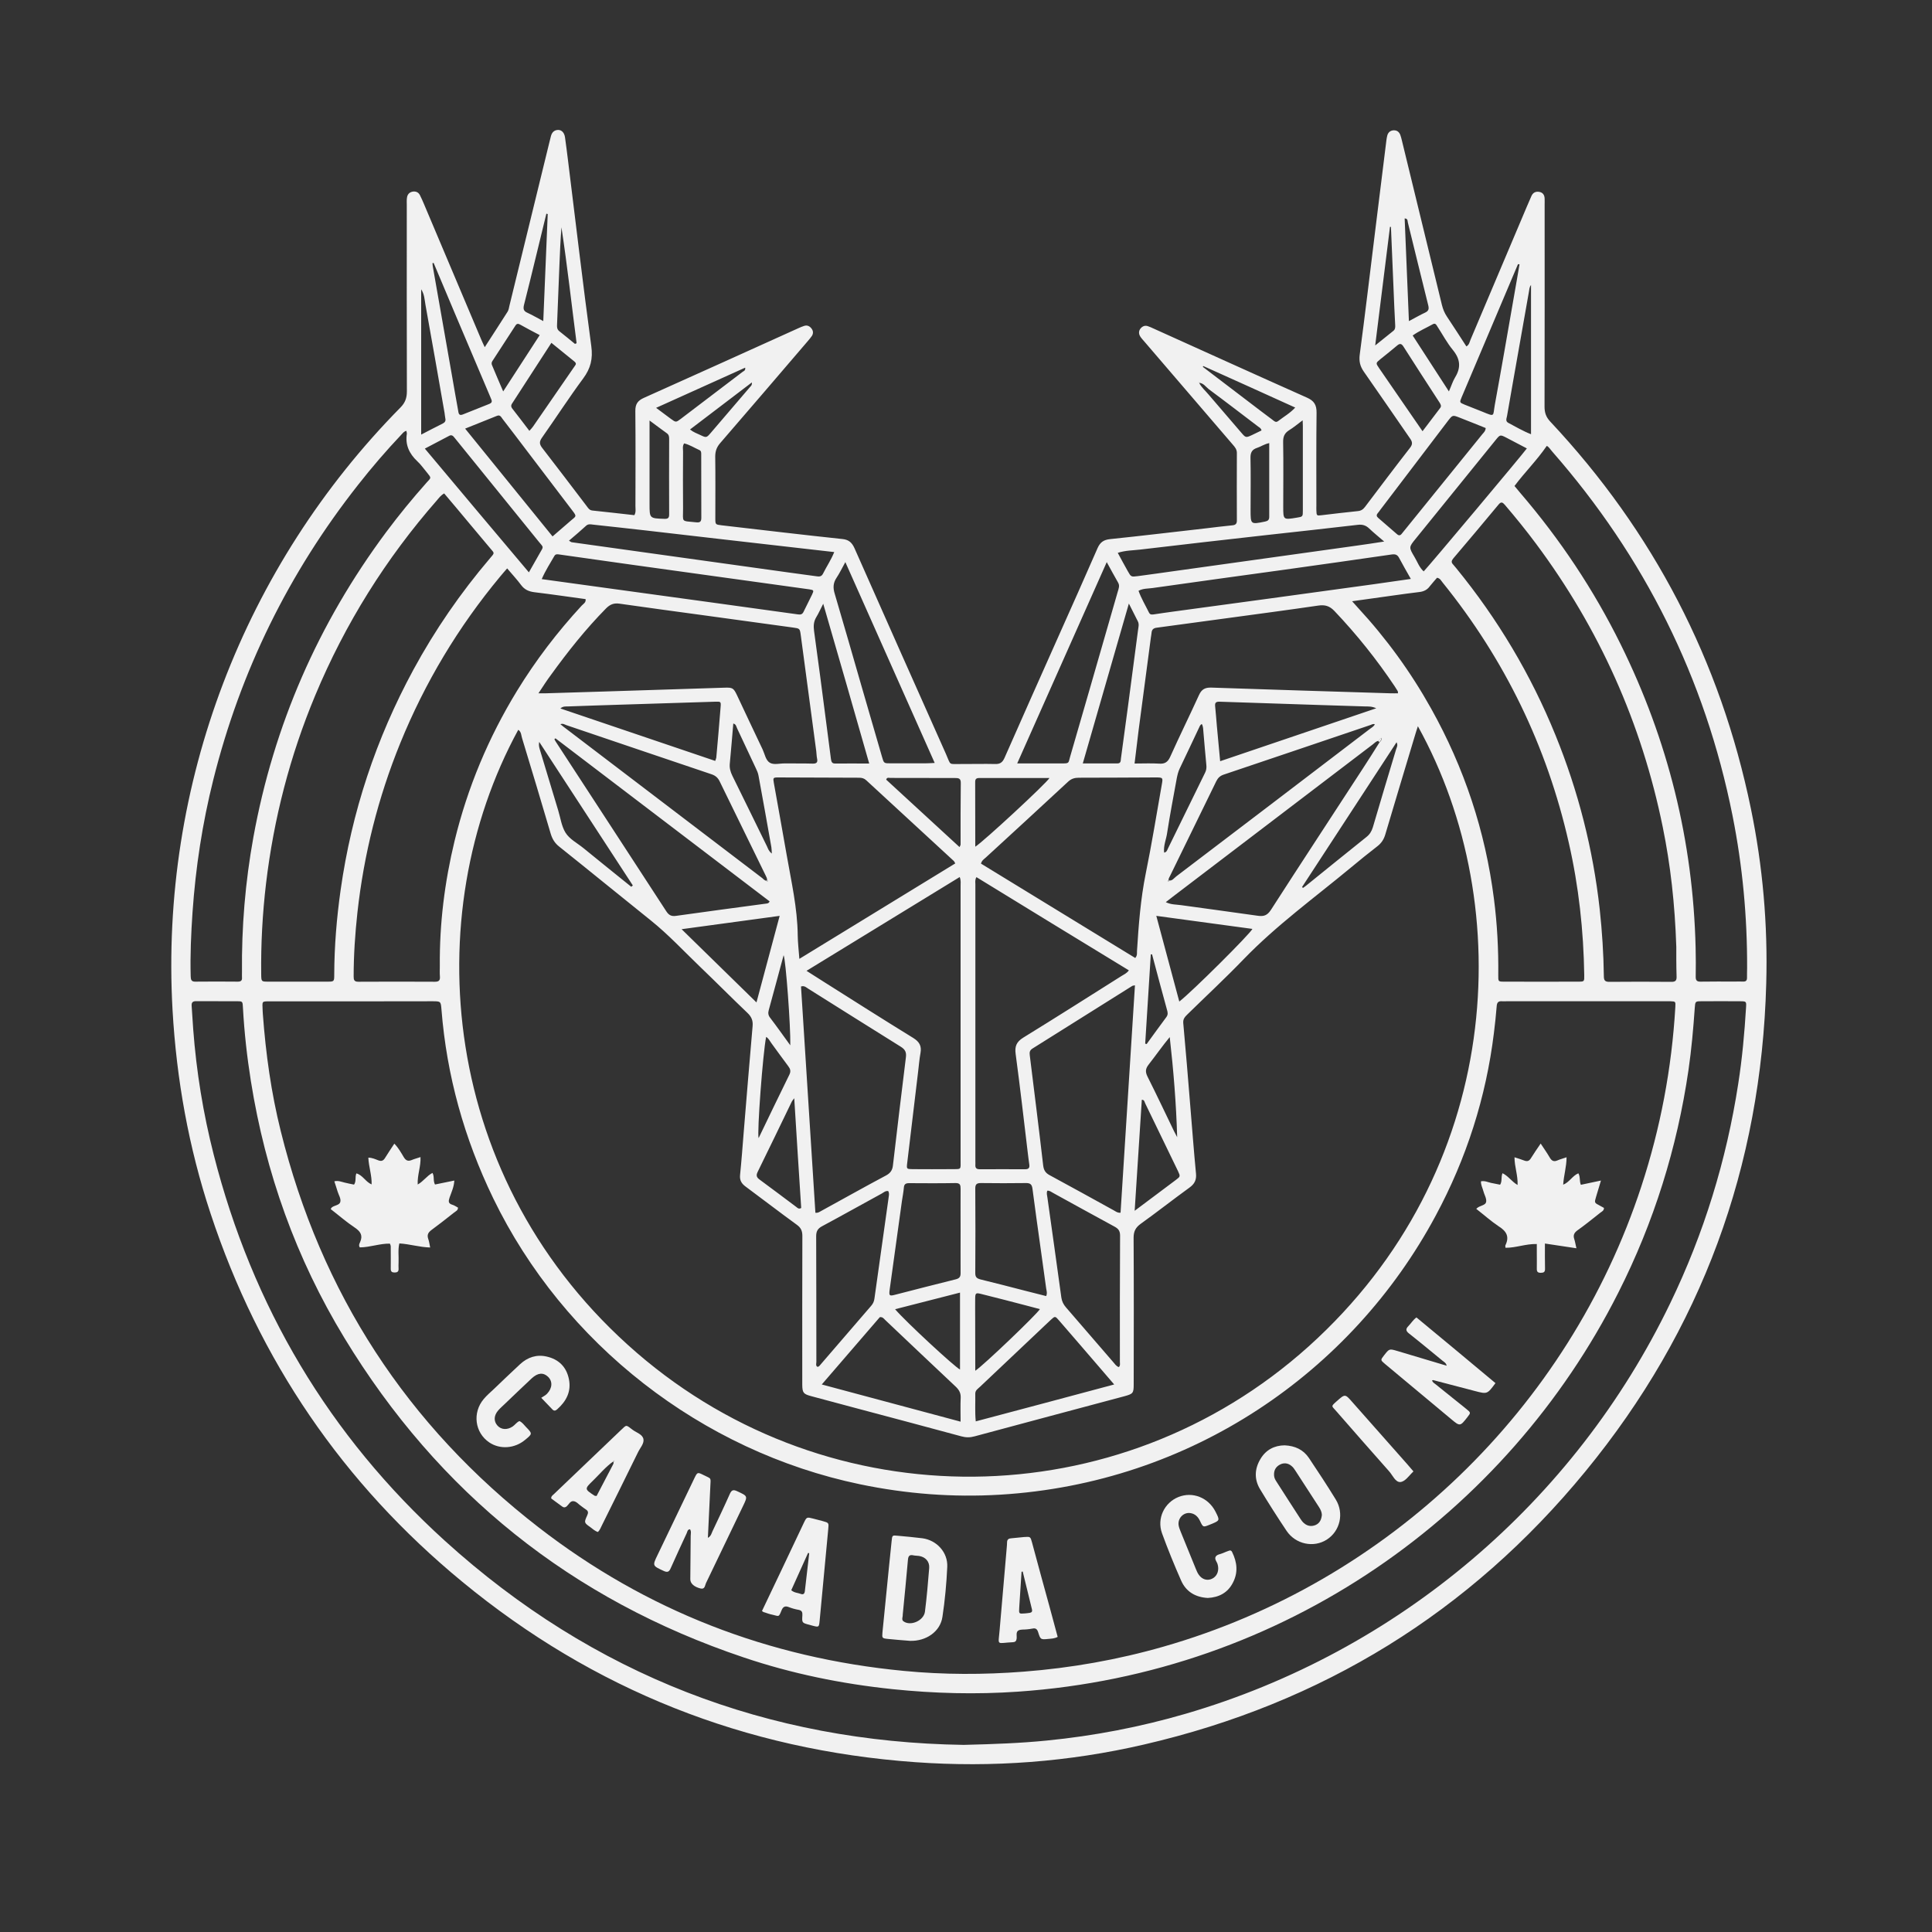 <?xml version="1.0" encoding="utf-8"?>
<!-- Generator: Adobe Illustrator 22.1.0, SVG Export Plug-In . SVG Version: 6.00 Build 0)  -->
<svg version="1.1" id="Layer_1" xmlns="http://www.w3.org/2000/svg" xmlns:xlink="http://www.w3.org/1999/xlink" x="0px" y="0px"
     viewBox="0 0 2000 2000" style="enable-background:new 0 0 2000 2000;" xml:space="preserve">
<rect x="0" y="0" width="2000" height="2000" fill="#333333" stroke="none"/>
<style type="text/css">
	.st0{fill:#f1f1f1;}
	.st1{fill:#f1f1f1;}
</style>
    <path class="st0" d="M501.8,359.4c8.5-13.2,16.2-25,23.7-36.8c1.1-1.8,1.4-4.1,1.9-6.3c13.7-56,27.4-112,41.1-168.1
	c0.6-2.4,1.2-4.8,1.8-7.2c1-3.9,3.3-6.4,7.5-6.5c3.7,0,6.4,2.9,7.1,7.7c1.1,7.6,2,15.3,3,23c8,64.4,15.5,128.8,24.2,193.1
	c1.8,13.2-0.7,23.1-8.4,33.5c-14.8,20-28.3,40.9-42.6,61.2c-2.9,4.1-2.9,6.7,0.2,10.7c15.4,19.8,30.5,39.9,45.8,59.9
	c1.6,2.1,2.9,4.6,6.2,4.9c14.5,1.5,29,3.2,43.4,4.8c1.8-3.2,1.1-6.3,1.1-9.2c0.1-32.9,0.2-65.7-0.1-98.6c-0.1-7.3,2.6-10.9,9-13.7
	c53.4-23.9,106.6-48,159.9-72.1c2-0.9,4-1.8,6.1-2.4c3-0.9,5.4,0.3,7.3,2.7c1.9,2.4,2.1,5.1,0.5,7.7c-1.2,1.8-2.7,3.5-4.1,5.2
	c-30.2,35.2-60.3,70.5-90.7,105.6c-3.7,4.2-5.3,8.4-5.3,14.1c0.3,21.3,0.1,42.5,0.1,63.8c0,6.7,0.1,6.6,6.6,7.4
	c41.7,4.8,83.3,9.8,125,14.2c6.9,0.7,10,4,12.6,9.8c31.4,70.9,62.9,141.8,94.5,212.6c5.6,12.6,2.1,10.3,16.1,10.5
	c11.6,0.1,23.2-0.3,34.8,0c5.2,0.2,7.7-1.7,9.8-6.4c18.3-41.7,36.9-83.2,55.4-124.8c13.7-30.8,27.5-61.5,40.9-92.3
	c2.7-6.1,6.3-8.6,12.9-9.3c32.9-3.4,65.8-7.4,98.7-11.1c9.3-1.1,18.6-2.3,28-3.2c3.6-0.3,4.7-2,4.6-5.3c-0.1-23.2-0.1-46.4,0-69.6
	c0-3.7-2-6.1-4.2-8.6c-30.4-35.4-60.8-70.8-91.2-106.3c-1.6-1.9-3.4-3.7-4.7-5.8c-1.7-2.8-1.6-5.9,0.6-8.4c2-2.2,4.5-3.2,7.5-2.1
	c1.8,0.6,3.6,1.4,5.3,2.2c53,23.9,106,48,159.2,71.7c7.5,3.3,10.1,7.6,10,15.7c-0.4,32-0.2,64.1-0.2,96.1c0,1.7-0.1,3.3,0,5
	c0.2,5.5,0.3,5.6,5.8,4.9c12.3-1.4,24.7-3,37-4.2c3.4-0.3,5.5-1.7,7.5-4.3c15.5-20.5,30.9-41,46.7-61.3c3.1-4,2.2-6.5-0.3-10
	c-15.9-22.9-31.6-46-47.6-68.8c-3.9-5.6-5.1-10.8-4.2-17.7c5.6-42.1,10.6-84.4,15.8-126.5c3.9-31.8,7.9-63.6,11.8-95.3
	c0.2-1.6,0.5-3.3,0.9-4.9c0.9-3.3,3.2-5.2,6.5-5.4c3.4-0.2,5.8,1.6,7,4.8c0.7,1.8,1.1,3.7,1.6,5.6c13.9,56.8,27.7,113.7,41.5,170.5
	c1.1,4.4,2.7,8.3,5.2,12c6.7,10.1,13.3,20.3,20.1,30.8c3-1.7,3.3-4.7,4.3-7c19.5-46,38.9-92,58.4-138c1.5-3.6,3.1-7.1,4.6-10.6
	c1.5-3.5,4.3-5,8-4.4c3.8,0.6,5.6,3.2,5.7,7c0.1,2.2,0,4.4,0,6.6c0,69.6,0.1,139.2-0.1,208.8c0,6.1,1.5,10.7,5.9,15.4
	C1711.7,550.4,1781,684,1812.5,837c12.3,59.7,17.6,120.2,15.9,181.1c-5.1,189.6-66.9,358.6-187.2,505.1
	c-119.8,146-272.7,240.1-456.8,282.7c-78,18.1-157.1,24-236.9,18.3c-176-12.6-332.8-74.6-469-186.8
	c-123.5-101.7-210.3-229.1-260.5-381.1c-22.7-68.5-35.3-138.9-39.4-211c-13.1-234,74.3-459.5,236-623.5c4.9-5,6.6-9.9,6.6-16.7
	c-0.2-64.3-0.1-128.7-0.1-193c0-2.5-0.2-5,0.2-7.4c0.4-3.3,2.3-5.6,5.7-6.3c3.3-0.6,6.1,0.5,7.7,3.6c1.5,2.9,2.8,6,4.1,9
	c19.8,46.8,39.6,93.5,59.3,140.3C499,353.5,500.1,355.7,501.8,359.4z M1430.1,763.8c-1.2,1.1-2.4,2.1-3.5,3.2
	c-2.3,0.5-3.8,2.3-5.5,3.6c-69,52.5-137.9,105-206.8,157.5c-2.4,1.8-4.7,3.7-7.5,5.8c5.5,2.7,10.8,2.4,15.8,3.1
	c26.5,3.7,53,7.2,79.5,11c6.2,0.9,9.8-0.4,13.5-6c31.5-49,63.5-97.6,95.2-146.4c5.9-9,11.6-18.1,17.3-27.2c1.3-1.2,2.5-2.5,1.9-4.5
	l0.4-0.1C1430.3,763.8,1430.1,763.8,1430.1,763.8z M1241.1,396.3c0-0.2,0-0.5,0-0.7c-0.1-0.1-0.3-0.2-0.5-0.3
	c0.2,0.3,0.4,0.6,0.7,0.9c2.3,4.8,6.4,8.1,9.7,12.1c11.3,13.2,22.6,26.3,33.9,39.5c4.7,5.5,4.8,5.5,11.5,2.4
	c3.2-1.5,6.4-3.1,9.5-4.6c-0.4-2.2-2-3-3.3-3.9c-17.1-13-34.1-26.1-51.4-38.9C1248.1,400.3,1245.7,396.4,1241.1,396.3z
	 M1209.6,911.4c3.9,0.9,5.7-2.4,8.1-4.2c66.8-50.7,133.4-101.5,200.1-152.4c1.9-1.5,4.3-2.6,5.4-5c-1.8-0.8-3.2,0.3-4.7,0.8
	c-50.6,17.1-101.2,34.3-151.8,51.3c-3.8,1.3-5.9,3.4-7.6,6.8c-15.9,32.7-31.9,65.4-47.9,98.1c-0.7,1.5-1.8,2.8-1.4,4.6
	c-0.7,0-1,0.4-0.9,1c0,0.1,0.5,0.2,0.7,0.1C1210.3,912.2,1210.3,911.8,1209.6,911.4z M793.5,911.7c0.2,0.6,0.6,1.5,1.3,0.8
	c0.7-0.6,0-1.2-0.7-1.5c0.1-1.7-0.8-3.2-1.5-4.7c-15.9-32.5-31.8-64.9-47.6-97.4c-1.8-3.7-4.2-5.9-8.2-7.3
	c-50.2-16.9-100.2-33.9-150.4-50.9c-1.8-0.6-3.6-2.1-6.3-1c1.5,1.2,2.5,2.1,3.6,2.9c68.5,52.2,137,104.4,205.5,156.5
	C790.6,910.4,791.7,911.7,793.5,911.7z M1467.8,751.8c-1.3,4-2.2,6.5-2.9,9.1c-10.3,34.3-20.7,68.7-30.9,103.1c-1.5,5-4,8.8-8.1,12
	c-9.2,7.1-18.2,14.4-27.1,21.8c-37.6,31.2-77.3,59.9-111.4,95.2c-18.8,19.5-38.6,37.9-58,56.9c-2.5,2.5-4.9,4.7-4.5,9.1
	c2.6,28.3,4.9,56.7,7.2,85c2,23.7,3.7,47.3,6,71c0.6,6.6-1.6,10.7-6.9,14.5c-17,12.3-33.5,25.3-50.5,37.5c-5.2,3.8-7.2,7.8-7.2,14.3
	c0.3,50.5,0.2,101.1,0.1,151.6c0,9.3-0.6,10-9.7,12.5c-51.7,13.8-103.4,27.6-155,41.5c-4.7,1.3-9,1.3-13.7,0
	c-36.5-9.9-73-19.6-109.5-29.3c-15.5-4.1-30.9-8.2-46.3-12.4c-7.7-2.1-8.8-3.5-8.9-11.6c0-1.9,0-3.9,0-5.8
	c0-49.4-0.1-98.9,0.1-148.3c0-5.2-1.4-8.5-5.7-11.6c-17.9-13-35.4-26.5-53.1-39.6c-4.2-3.1-6.2-6.5-5.7-11.8
	c1.5-14.8,2.6-29.7,3.8-44.6c3-36.6,6-73.2,9.2-109.8c0.5-5.8-1.3-9.7-5.4-13.6c-16.4-15.6-32.3-31.7-48.7-47.4
	c-16.9-16.2-32.9-33.5-51.2-48.2c-31.7-25.4-63.1-51.1-94.8-76.4c-4.6-3.6-7.2-7.8-8.9-13.4c-9.7-33.1-19.7-66.1-29.7-99.1
	c-0.9-2.9-0.7-6.4-3.9-8.5c-104.5,191.6-82.1,467.9,122.7,644.9c200.9,173.5,498.2,170.7,695.5-6.6
	C1555.4,1213.2,1571.8,939.3,1467.8,751.8z M364.1,1036.6c-27.6,0-55.2,0-82.9,0c-11,0-9.6-0.8-9.3,9.9c0,1.1,0.1,2.2,0.2,3.3
	c3,40.8,8.6,81.3,18.5,121c41.6,167.7,130.6,304.8,267.2,410.5c111.3,86.1,237.7,135,377.7,148.4c41.3,4,82.7,4,124.1,0.8
	c49.1-3.8,97.4-12.3,144.8-25.9c232.7-66.6,419.3-246.3,494.7-476.4c19.8-60.4,31.5-122.3,35.2-185.8c0.3-5.6,0.3-5.7-5-5.9
	c-1.4-0.1-2.8,0-4.1,0c-55.2,0-110.5,0-165.7,0c-1.7,0-3.3,0.1-5,0c-3.4-0.2-4.8,1.3-5.1,4.8c-0.8,9.4-1.7,18.7-2.9,28
	c-8.2,66.8-28.4,129.8-60.2,189c-87.1,162.5-253.6,277.2-451.2,289c-48.7,2.9-97-0.8-144.9-10.8c-164-34.2-306.6-145.3-379.7-296.2
	c-29.9-61.8-48.1-126.8-53.5-195.3c-0.7-8.4-0.7-8.5-9.3-8.5C419.9,1036.6,392,1036.6,364.1,1036.6z M997.6,1806.3
	c32.1-0.8,59.1-1.8,86.1-4.5c48.7-4.8,96.6-14,143.6-27.7c219.7-64.1,402.4-219,501.8-425.2c34.8-72.1,58.1-147.8,70.3-226.9
	c4.1-26.2,6.5-52.6,8.1-79.1c0.4-6.2,0.3-6.4-6.3-6.4c-13.3-0.1-26.5-0.1-39.8,0c-6.4,0-6.5,0.1-7,7c-1.5,21.5-3.4,42.9-6.5,64.3
	c-11.8,80.7-35.8,157.5-72.6,230.3c-115.7,229.3-346.4,394.2-621.5,413.1c-43.3,3-86.6,1.9-129.9-2.6c-52.6-5.5-104.2-16-154.2-32.9
	c-178-59.8-315.8-170.3-413.2-330.7c-49.9-82.1-81.7-171-96.8-265.9c-4-25.1-6.8-50.3-8.2-75.7c-0.3-6.6-0.4-6.9-5.4-6.9
	c-14.4-0.1-28.7,0-43.1-0.1c-3.6,0-4.9,1.4-4.6,5c0.6,8,1,16,1.6,24c3.3,43.9,10.3,87.1,21.2,129.8c40,157.1,119.4,291,239.3,399.8
	C614.2,1734.4,795.7,1803.3,997.6,1806.3z M459.8,510.8c-3.7,2.1-5.4,4.7-7.4,7c-53,60.5-95.1,127.8-126.1,202.1
	c-26.1,62.5-42.9,127.5-50.9,194.7c-3.7,31.3-5.4,62.7-5,94.2c0.1,7.3,0.2,7.4,7.2,7.4c20.4,0,40.9,0,61.3,0c7,0,7.1-0.1,7.1-7.4
	c0.1-29.3,2.5-58.4,6.6-87.4c11.4-80.6,36.6-156.7,75.4-228.2c22.3-41.1,48.8-79.5,79.1-115.1c5.3-6.2,4.9-5.1,0.2-10.7
	c-7.2-8.7-14.5-17.4-21.8-26C477.1,531.2,468.5,521.1,459.8,510.8z M1735.3,980.2c-1.5-44.9-6-84.6-14-123.9
	c-21.9-107.7-65.7-205.6-131.4-293.7c-10.2-13.7-21-27-32.1-40c-2.2-2.5-3.8-3.6-6.4-0.4c-15.5,18.7-31.2,37.3-46.9,55.8
	c-1.9,2.3-2.5,4.1-0.2,6.4c1.1,1.2,2.1,2.6,3.2,3.8c42.9,52.5,77.3,110.2,102.8,173c23.5,57.8,38.8,117.8,45.7,179.9
	c2.5,23.1,4,46.2,4.3,69.4c0,4,0.9,5.9,5.5,5.9c21.5-0.2,43.1-0.2,64.6,0c4,0,5.3-1.4,5.2-5.3
	C1735.2,999.2,1735.3,987.3,1735.3,980.2z M525,588.4c-2.9,3.4-5.1,5.8-7.2,8.4c-43.4,52.2-77.9,109.7-103.5,172.6
	c-22.9,56.3-37.6,114.8-44.3,175.2c-2.4,22-3.9,44-3.9,66.1c0,3.5,0.4,5.6,4.8,5.6c26.5-0.2,53-0.1,79.5,0c4.1,0,5.3-1.6,5-5.5
	c-0.3-3.6-0.1-7.2-0.1-10.8c-0.4-43.9,5-87,15.3-129.6c13.4-55.1,35-106.8,64.6-155.2c19.4-31.7,41.8-61,67-88.3
	c1.7-1.8,4.6-3.2,4-6.7c-17.7-2.4-35.2-5-52.7-7.1c-5.9-0.7-10.4-2.6-14-7.4C535.3,600,530.4,594.8,525,588.4z M1399.7,622.4
	c2.8,3.1,4.4,5,6.1,6.8c29.4,31.8,54.6,66.5,75.7,104.3c34.3,61.4,56.1,127,65,196.8c3.4,26.3,4.8,52.8,4.5,79.3
	c-0.1,6.5,0,6.6,6.1,6.6c25.7,0.1,51.4,0.1,77,0c6,0,6-0.2,5.9-6.7c-0.7-46.2-5.7-92-16-137.1c-22.7-100-66.3-189.8-130.7-269.5
	c-1.5-1.8-2.5-4.3-5.7-4.8c-2.4,2.9-5.1,5.7-7.4,8.7c-2.6,3.6-6,5.4-10.4,6c-9.3,1.1-18.6,2.4-27.9,3.7
	C1428.4,618.4,1414.8,620.3,1399.7,622.4z M420.7,446c-2.8,0.7-3.8,2.5-5.1,3.8c-15.8,16.7-30.7,34-44.9,52.1
	C298.9,593,248.9,694.8,220.8,807.2c-11.3,45.1-18.3,90.9-21.5,137.2c-1.5,22-2.5,44.1-1.9,66.2c0.1,3.5,0.6,5.7,4.9,5.6
	c14.6-0.2,29.3-0.1,43.9,0c3.2,0,4.6-1.2,4.3-4.4c-0.1-1.6,0-3.3,0-5c-0.5-47.1,3.4-93.8,11.8-140.1
	c21.1-116,67.1-221.3,137.5-315.9c13.2-17.7,27.2-34.8,41.9-51.3c4.6-5.2,5.3-4.2,0-10.7c-3.2-3.8-6.1-8-9.7-11.3
	c-8.4-7.9-12.7-17.1-10.8-28.7C421.2,448.2,420.9,447.3,420.7,446z M1567.8,503.1c2.1,2.6,4,4.9,6,7.2c41.2,48,76,100.2,104,156.9
	c48.9,99,74.9,203.6,77.5,314c0.2,9.9,0.3,19.9,0.1,29.8c-0.1,4,1.3,5.3,5.2,5.2c11.6-0.2,23.2-0.1,34.8-0.1c3,0,6.1-0.1,9.1,0
	c2.8,0.1,4-1,4-3.9c-0.1-3.3,0.1-6.6,0.1-9.9c0.2-53.2-4.7-105.8-15.1-158c-28.4-142.3-91.1-267.7-186.6-376.8c-2-2.2-3.5-5-5.7-5.9
	C1591,476.5,1578.4,488.9,1567.8,503.1z M557.4,717.7c3.8,0,5.7,0,7.6,0c19.6-0.6,39.2-1.2,58.8-1.8c41.9-1.3,83.9-2.6,125.8-4
	c8.7-0.3,9.7,0.1,13.4,7.9c8.8,18.7,17.6,37.5,26.5,56.1c2.2,4.7,3.1,11,7.3,13.6c4.2,2.6,10.2,0.7,15.5,0.8
	c9.7,0.1,19.3-0.1,29,0.2c4.2,0.1,5.4-1.5,4.5-5.4c-0.5-2.4-0.5-4.9-0.8-7.4c-5.3-39.9-10.7-79.9-16-119.8c-1-7.4-1-7.3-8.3-8.3
	c-30.6-4.2-61.2-8.4-91.8-12.6c-29.2-4-58.5-7.9-87.7-12.1c-5.7-0.8-9.6,0.7-13.8,4.9c-21,21.3-39.5,44.6-57,68.8
	C566.1,704.3,562.3,710.3,557.4,717.7z M1010.8,908c-1.7,3-1.1,5.2-1.1,7.3c0,95.5,0,191,0,286.6c0,1.4,0.1,2.8,0,4.1
	c-0.2,3.2,1.3,4.4,4.4,4.4c15.7,0,31.5-0.1,47.2,0c3.9,0,4.7-1.8,4.2-5.1c-0.6-3.8-1-7.7-1.5-11.5c-4.1-34.2-8-68.5-12.6-102.7
	c-1.1-8,0.9-12.6,7.8-16.9c34.1-21,67.8-42.4,101.7-63.8c2.5-1.6,5.4-2.7,7.7-5.9C1115.9,972.4,1063.4,940.3,1010.8,908z
	 M993.5,907.9c-53.1,32.5-105.5,64.6-158.6,97.1c6.2,4,11.8,7.5,17.3,11c31,19.6,62,39.3,93.2,58.5c6.3,3.9,8.8,8.3,7.5,15.5
	c-1.2,6.5-1.7,13.1-2.5,19.7c-3.8,31.5-7.6,63-11.3,94.5c-0.7,5.9-0.5,6,5.4,6.1c13.5,0.1,27.1,0.1,40.6,0c10.5,0,9.3,0.7,9.3-9.3
	c0-94.7,0-189.4,0-284C994.4,914.4,994.9,911.7,993.5,907.9z M1174.5,790.4c9.3,0,17.3-0.4,25.2,0.1c6.1,0.5,9.3-1.6,11.8-7.3
	c9.6-21.4,20-42.4,29.7-63.7c2.7-6,6.4-7.9,12.8-7.7c61.8,2.1,123.5,4,185.3,5.9c2.6,0.1,5.3,0,7.9,0c-0.1-1.3-0.1-1.9-0.3-2.3
	c-1-1.7-2-3.3-3.1-4.9c-18.6-27.8-39.4-53.8-62.5-78.1c-5.1-5.3-9.9-6.5-16.7-5.5c-30.8,4.5-61.7,8.6-92.6,12.8
	c-24.9,3.4-49.7,6.8-74.6,10.1c-3.3,0.4-5,1.9-5.3,5.1c-0.1,1.6-0.5,3.3-0.7,4.9c-4.2,32-8.5,64-12.7,96
	C1177.4,767,1176,778.2,1174.5,790.4z M1175.2,991.7c2.3-2.7,1.7-5,1.8-7.1c1.7-27,3.7-53.9,9.1-80.5c6.2-30.5,11.2-61.3,16.6-92
	c1.3-7.1,1.1-7.3-6.4-7.3c-26.5,0.1-53,0.3-79.5,0.3c-4.4,0-7.8,1-11.1,4.1c-28.3,26.3-56.8,52.4-85.3,78.6c-1.8,1.6-4,2.9-4.9,6.2
	C1068.7,926.5,1122,959.1,1175.2,991.7z M988.9,893.8c-0.9-1.5-1.1-2.1-1.4-2.4c-30.2-27.9-60.5-55.7-90.7-83.6
	c-2.2-2.1-4.6-2.7-7.5-2.7c-27.9-0.1-55.7-0.2-83.6-0.3c-5.4,0-5.6,0.3-4.6,5.8c4.4,24.7,8.9,49.4,13.2,74.1
	c4.8,27.7,11.2,55.1,11.5,83.5c0.1,7.6,1,15.2,1.7,24.4C882,959.2,935.2,926.7,988.9,893.8z M844.1,1255.5c2.8,0.2,4.1-0.9,5.6-1.7
	c22.5-12.3,44.8-24.9,67.4-36.9c4.7-2.5,6.8-5.6,7.3-10.8c4.3-37.2,8.8-74.5,13.4-111.7c0.6-5-0.7-7.9-5.1-10.7
	c-32.1-19.9-64-40.2-96-60.2c-2-1.2-3.8-3.4-7.5-2.3C834.2,1099.1,839.1,1177.1,844.1,1255.5z M1160,1255.4
	c5-78.4,9.9-156.7,14.9-235.4c-1.4,0.3-2.3,0.3-2.9,0.7c-34.4,21.6-68.7,43.2-103.1,64.7c-2.9,1.8-3.3,3.9-2.9,6.9
	c4.7,38.1,9.5,76.1,13.9,114.2c0.6,4.9,2.4,7.8,6.8,10.1c22.1,11.9,44,24.1,66,36.2C1154.8,1253.9,1156.7,1255.7,1160,1255.4z
	 M575,764.3c-0.4,0.3-0.7,0.6-1.1,0.9c0.5,0.9,0.9,1.9,1.5,2.7c38.1,58.5,76.3,116.9,114.3,175.4c2.6,4,5.2,5.5,10.1,4.8
	c30.8-4.4,61.7-8.4,92.6-12.6c1.4-0.2,3.3,0,4.3-2.4C722.8,876.9,648.9,820.6,575,764.3z M1158.2,1415.2c1.7-1.6,1.1-3.6,1.1-5.4
	c0-43.6-0.1-87.2,0.2-130.8c0-5.1-2.1-7.3-6.1-9.4c-21.1-11.4-42.1-23.1-63.1-34.6c-1.9-1-3.6-2.6-6.1-2.4c-1.1,2.4-0.2,4.9,0.1,7.3
	c4.8,34.4,9.7,68.8,14.4,103.3c0.6,4.1,2.2,7.2,4.8,10.2c16.3,18.8,32.4,37.6,48.7,56.4C1154,1411.7,1155.3,1414.3,1158.2,1415.2z
	 M919.5,1233c-2.8-0.5-4.7,1.4-6.8,2.6c-20.6,11.2-41,22.7-61.7,33.8c-4.5,2.4-6.1,5.2-6.1,10.3c0.2,43.4,0.1,86.7,0.2,130.1
	c0,1.7-0.9,3.9,1,5.1c1.5,0.1,2.1-0.9,2.8-1.7c17.7-20.5,35.3-41,53-61.5c1.9-2.2,2.9-4.5,3.3-7.3c4.8-34.4,9.7-68.9,14.5-103.3
	C919.9,1238.5,921,1235.7,919.5,1233z M1153.4,1433.2c-6.7-7.8-12.8-14.9-18.9-22c-12.8-14.8-25.5-29.7-38.4-44.5
	c-3.8-4.4-4-4.4-8.3-0.4c-4.3,3.9-8.4,8-12.6,11.9c-20.2,19.1-40.5,38.3-60.7,57.4c-2.1,2-5,3.6-4.9,7.2c0.2,9.3-0.5,18.6,0.5,28.6
	C1057.9,1458.8,1105.1,1446.1,1153.4,1433.2z M850.7,1433.2c48.5,13,95.7,25.6,143.7,38.5c0-8.8-0.3-16.8,0.1-24.7
	c0.2-4.9-1.6-8.1-5-11.4c-24.5-23-48.9-46.2-73.3-69.3c-1.3-1.2-2.3-3.1-5.4-2.8C891.3,1386.1,871.4,1409.2,850.7,1433.2z
	 M560.8,599.5c29.8,4.1,58.5,8,87.2,12c30.6,4.2,61.2,8.4,91.8,12.6c28.7,3.9,57.4,7.9,86.1,11.9c2.8,0.4,4.7,0.1,6-2.8
	c2.8-6,6-11.8,8.8-17.8c2-4.2,1.7-4.6-2.8-5.3c-32.2-4.5-64.5-8.9-96.7-13.4c-29.8-4.1-59.6-8.3-89.3-12.4
	c-24.3-3.4-48.6-6.9-72.9-10.3c-2-0.3-3.9-0.6-5.1,1.5C569.6,583.1,564.7,590.4,560.8,599.5z M1460.5,599.3
	c-4.3-7.6-8.3-14.5-12-21.5c-1.8-3.5-3.9-4.4-7.9-3.8c-36.8,5.4-73.7,10.5-110.5,15.7c-45.6,6.3-91.2,12.5-136.8,19
	c-4.8,0.7-9.9,0.3-14.7,2.9c2.9,8.1,7.2,15.1,10.8,22.5c1.3,2.7,3.6,2.1,5.7,1.8c6.3-0.9,12.5-1.9,18.8-2.7
	c34.1-4.6,68.3-9.2,102.4-13.9c35.2-4.8,70.4-9.6,105.7-14.5C1434.5,603,1447,601.3,1460.5,599.3z M875.1,581.9
	c-3.7,6.7-6.1,11.7-9.1,16.2c-3.5,5.2-3.8,10.2-2,16.2c9.5,32,18.6,64.1,27.9,96.2c7,24.4,14.1,48.8,21.2,73.1
	c1.9,6.6,1.9,6.6,8.9,6.6c11.9,0,23.8,0,35.6,0c2.9,0,5.8-0.2,10-0.4C936.7,720.5,906.3,652,875.1,581.9z M1145.7,581.9
	c-31.2,70.2-61.7,138.8-92.7,208.4c16.1,0,30.7,0,45.3,0c8.9,0,7.5,0,9.5-7c6.7-23,13.3-46.1,20-69.1c9.8-33.9,19.5-67.8,29.3-101.7
	c0.9-3.2,2.3-6.1,0.3-9.5C1153.7,596.6,1150.2,590.1,1145.7,581.9z M1083,1341.7c1.3-3,0.4-5.5,0-7.9c-1.9-13.9-3.9-27.9-5.8-41.8
	c-2.8-20.5-5.8-41-8.4-61.5c-0.6-4.6-2.5-5.9-6.9-5.8c-15.5,0.2-30.9,0.2-46.4,0c-4,0-5.9,0.9-5.9,5.5c0.2,29.3,0.2,58.5,0,87.8
	c0,4.3,1.8,5.5,5.6,6.5c15.3,3.7,30.5,7.7,45.7,11.6C1068.2,1337.9,1075.6,1339.8,1083,1341.7z M994.4,1274.6
	c0-14.6-0.1-29.2,0-43.9c0-3.8-0.4-6.1-5.3-6c-16,0.3-32,0.2-48,0.1c-3.3,0-5.1,0.9-5.4,4.4c-0.4,4.7-1.3,9.3-2,13.9
	c-4.3,30.6-8.5,61.2-12.7,91.8c-0.9,6.5-0.3,7,5.7,5.4c20.8-5.3,41.6-10.8,62.5-15.9c4.1-1,5.3-2.8,5.2-6.8
	C994.3,1303.3,994.4,1289,994.4,1274.6z M1157.1,572.3c3.5,6.5,6.9,12.8,10.4,19c3.3,5.9,3.4,6,10.4,5.1c12.3-1.6,24.6-3.4,36.9-5.1
	c63.3-8.8,126.6-17.6,189.9-26.5c8.9-1.2,17.7-2.6,28.2-4.2c-6-5.2-10.9-9.1-15.4-13.4c-3.4-3.3-7-4.5-11.9-3.9
	c-31.5,3.7-63,7.1-94.5,10.6c-43.5,4.9-87.1,9.8-130.6,15C1172.9,569.8,1165.1,569.7,1157.1,572.3z M589,559.7
	c1.8,1.1,2.2,1.5,2.7,1.6c36.3,5.1,72.6,10.1,108.9,15.2c38.8,5.4,77.5,10.8,116.3,16.2c9.3,1.3,18.6,2.6,27.9,3.8
	c2.7,0.4,5.4,0.8,7.1-2.5c3.6-7.3,8.3-14.1,11.7-22.5c-11.6-1.3-22.5-2.5-33.4-3.8c-27.4-3.1-54.8-6.2-82.2-9.4
	c-26.6-3.1-53.1-6.2-79.7-9.2c-18.1-2.1-36.2-4-54.3-6c-2.4-0.3-4.9-0.9-7.1,1C601.2,549.3,595.4,554.3,589,559.7z M1424.7,733.2
	c-4.9-2.2-8.3-1.8-11.5-1.9c-14.9-0.5-29.8-0.9-44.7-1.4c-35.3-1.1-70.6-2.3-105.9-3.5c-3.6-0.1-5.1,0.8-4.7,4.6
	c0.7,6.9,1.2,13.7,1.8,20.6c1.1,11.8,2.2,23.6,3.4,36.4C1316.9,769.7,1370,751.7,1424.7,733.2z M740.4,787.7c0.6-1.9,1-2.6,1.1-3.4
	c1.6-17.6,3.1-35.2,4.5-52.8c0.4-5.2,0.1-5.3-5.7-5.1c-32.8,1-65.7,2.1-98.5,3.1c-17.9,0.6-35.9,1.1-53.8,1.8
	c-2.4,0.1-5.1-0.4-7.9,2.1C633.9,751.7,686.9,769.6,740.4,787.7z M1538,443.1c-9.2-3.7-18.1-7.3-27.1-10.8c-7.2-2.8-7.2-2.8-12,3.4
	c-23.4,30.7-46.8,61.5-70.2,92.3c-0.8,1.1-1.6,2.3-2.5,3.3c-1.6,1.9-1.2,3.4,0.6,4.9c6.5,5.6,13,11.2,19.4,16.8
	c1.8,1.6,3.4,1.5,4.9-0.5c0.8-1.1,1.7-2.2,2.6-3.2c26.9-33.3,53.9-66.5,80.8-99.8C1535.8,447.9,1537.7,446.5,1538,443.1z M572,555.3
	c7.1-6.1,13.2-11.4,19.2-16.6c5.3-4.5,6.1-3.9,1.2-10.3c-15.4-20.2-30.7-40.4-46.1-60.6c-8.7-11.4-17.3-22.9-26.1-34.2
	c-1.4-1.8-2.4-4.5-5.8-3.1c-10.6,4.3-21.3,8.5-32.9,13.2C512,481.2,541.8,518,572,555.3z M439.8,464.4
	c36.1,43,71.5,85.3,107.7,128.1c4.2-7.4,7.8-13.6,11.3-19.9c4.2-7.3,4-5.6-1.2-12c-26.7-33-53.4-66-80.2-99c-2.4-3-4.9-6-7.3-9
	c-1.3-1.7-2.9-2.6-5-1.5C456.9,455.4,448.7,459.7,439.8,464.4z M1580.6,464.2c-7.4-3.9-14.2-7.5-21-11c-6.6-3.4-6.7-3.4-11.3,2.3
	c-27.6,34.1-55.2,68.1-82.8,102.2c-7.1,8.7-7.2,8.8-1.2,18.9c3,5,4.9,10.8,9.5,14.9C1480.4,584.6,1575.8,470.8,1580.6,464.2z
	 M783.1,1037.7c8.2-30.7,16-59.7,24-89.6c-34.3,4.7-67.1,9.1-101.5,13.8C731.8,987.6,756.8,1012,783.1,1037.7z M1220.8,1036.8
	c13.1-10.1,73.2-69.9,75.7-75.2c-32.7-4.4-65.4-8.9-99.5-13.5C1205.1,978.2,1212.8,1007,1220.8,1036.8z M852.2,625
	c-3,5.8-4.8,10-7.2,13.9c-2.7,4.5-3,9-2.3,14.2c4.4,31.4,8.4,62.8,12.5,94.2c1.7,12.8,3.4,25.7,5,38.5c0.4,2.8,1.1,4.7,4.4,4.6
	c11.5-0.1,22.9,0,35.2,0C884.1,735.3,868.5,681.2,852.2,625z M1120.9,790.3c12.8,0,24.3,0,35.8,0c3.8,0,3.4-2.9,3.7-5.2
	c2.4-17.8,4.8-35.5,7.2-53.3c3.5-26.5,7-53,10.5-79.6c0.4-3,1.3-6-0.2-9c-2.8-5.5-5.6-11.1-9.3-18.4
	C1152.4,681.1,1136.8,735.2,1120.9,790.3z M448.9,272.2c-0.4,0.1-0.8,0.1-1.2,0.2c0.1,1.1,0.1,2.2,0.3,3.3
	c6.5,37.2,13.1,74.3,19.6,111.5c2.2,12.5,4.3,25,6.6,37.4c0.5,2.5,0.4,6.2,4.8,4.5c9.2-3.6,18.4-7.4,27.6-11c2.2-0.9,3-2.2,2.1-4.4
	c-0.6-1.5-1.2-3.1-1.9-4.6c-11.9-28.1-23.9-56.3-35.8-84.4C463.7,307.2,456.3,289.7,448.9,272.2z M1573,273.6c-0.5,0-1,0-1.6-0.1
	c-8.4,19.8-16.8,39.5-25.1,59.3c-11.1,26.1-22.1,52.3-33.2,78.4c-2.3,5.4-2.2,5.5,3.1,7.7c6.1,2.5,12.3,4.8,18.4,7.3
	c13.4,5.5,10.7,4.8,12.8-7c6.8-37.1,13.2-74.3,19.7-111.5C1569.2,296.3,1571,284.9,1573,273.6z M1009.6,876.5
	c8.2-5,73.5-65.5,76.8-71.1c-24.4,0-48.6,0-72.9,0c-4.3,0-4,2.7-4,5.6C1009.6,832.4,1009.6,854,1009.6,876.5z M1009.6,1419
	c8.8-5.8,63.8-58.5,66.9-63.8c-4.6-1.2-9.1-2.4-13.6-3.6c-15.7-4.1-31.4-8.2-47.2-12.1c-5.6-1.4-6.1-1-6.2,4.9
	c-0.1,6.6,0,13.2,0,19.8C1009.6,1382,1009.6,1399.9,1009.6,1419z M993.3,876.9c0.7-1.6,1.1-2.1,1.1-2.5c0-21.3-0.1-42.5,0.2-63.8
	c0.1-4.9-2.3-5.2-6-5.2c-22.4,0-44.7-0.1-67.1-0.1c-1.4,0-3.4-0.9-4.1,1.8C942.4,830.1,967.5,853.2,993.3,876.9z M1347.9,918.2
	c0.3,0.3,0.6,0.6,0.9,1c1.1-0.8,2.2-1.5,3.3-2.4c20.8-16.8,41.6-33.7,62.5-50.4c3.4-2.7,5.3-5.9,6.6-10.1c7.9-27,16-53.9,24.1-80.8
	c0.6-2,2.1-3.9,0.4-7.1C1412.9,818.6,1380.4,868.4,1347.9,918.2z M926.6,1355.3c11.3,13.2,62.6,60.6,67.2,62.4c0-26.2,0-52.5,0-79.6
	C971.1,1343.9,949.1,1349.6,926.6,1355.3z M653.5,918c0.5-0.5,1.1-1,1.6-1.4c-32.3-49.5-64.6-99-96.9-148.6
	c-0.7,3.1-0.1,5.5,0.6,7.8c6.3,21.1,12.7,42.2,19.1,63.3c2.3,7.6,3.4,16.1,7.4,22.7c4.2,6.9,12.2,10.9,18.6,16.1
	C620.4,891.4,637,904.7,653.5,918z M1174.6,1253.4c15.4-11.5,29-21.7,42.6-31.9c4.8-3.6,4.8-3.7,2.2-9.3
	c-11.2-23.3-22.5-46.6-33.8-69.8c-0.8-1.5-0.8-4-3.6-3.9C1179.5,1176.2,1177.1,1213.8,1174.6,1253.4z M822.2,1136.9
	c-1.6,2.1-2.2,2.7-2.5,3.4c-11.8,24.3-23.4,48.6-35.4,72.9c-1.9,3.9-0.9,5.8,2.3,8.1c12.7,9.3,25.2,18.8,37.8,28.2
	c1.2,0.9,2.4,2.5,5,1C827,1213.4,824.6,1176.1,822.2,1136.9z M1472.6,446.4c6.4-8.4,12.4-16.3,18.3-24.1c1.4-1.9,0.6-3.5-0.5-5.3
	c-12.6-19.4-25.2-38.8-37.6-58.3c-2-3.1-3.7-3.4-6.5-1c-5.6,4.8-11.5,9.4-17.3,14.1c-4.9,4-4.9,4.1-1.5,9.1
	c7.8,11.4,15.6,22.7,23.4,34C1458,425.3,1465,435.4,1472.6,446.4z M570.8,354.9c-7,10.8-13.2,20.5-19.5,30.1
	c-6.7,10.4-13.5,20.8-20.2,31.2c-1.3,2-3,3.8-0.9,6.6c5.9,7.5,11.6,15.1,17.8,23.2c1.6-1.8,2.8-3,3.7-4.3
	c14.1-20.4,28.1-40.8,42.2-61.2c0.5-0.7,0.9-1.4,1.4-2c1.3-1.6,1-2.9-0.6-4.2C586.9,368,579.2,361.8,570.8,354.9z M1584.9,449.5
	c0-52.2,0-103.5,0-154.4c-1.7,1.8-1.8,4.8-2.3,7.7c-5.3,30.4-10.7,60.7-16.1,91.1c-2.2,12.2-4.3,24.4-6.4,36.6
	c-0.4,2.5-2.1,5.5,1.4,7.3C1569,441.7,1576.2,446.1,1584.9,449.5z M799,883.6c-0.2-2.9-0.2-4.8-0.5-6.7c-4.4-24.7-8.7-49.3-13.3-74
	c-0.5-2.7-1.6-5.3-2.8-7.7c-6.4-13.7-12.8-27.4-19.3-41.1c-0.9-1.8-1-4.4-4-5.1c-1.2,13.9-2.3,27.6-3.6,41.3
	c-0.5,4.6,0.6,8.6,2.6,12.7c12.1,24.4,24,49,36,73.4C795.1,878.6,795.7,881,799,883.6z M436,449.9c8.3-4.3,15.3-8,22.4-11.5
	c2.3-1.2,3.2-2.8,2.6-5.3c-0.4-1.9-0.5-3.8-0.8-5.7c-6.5-37.2-13-74.4-19.7-111.5c-1-5.5-1.1-11.3-4.5-16.4
	C436,349.1,436,398.8,436,449.9z M1205.1,882.6c2.6-0.4,3.1-2.4,3.9-4.1c12.9-26.2,25.7-52.4,38.5-78.6c1.3-2.6,1.6-5.1,1.3-8
	c-1.1-11.2-2-22.5-3-33.8c-0.3-2.9-0.1-5.9-1.7-8.6c-1.9,1-2.3,2.7-3,4.1c-6.6,13.9-13.1,27.9-19.8,41.8c-1.6,3.3-2.4,6.7-3.1,10.2
	c-3.4,18.7-7,37.4-9.9,56.1C1207.4,868.7,1204.2,875.3,1205.1,882.6z M1348.5,435.1c-5.5,4.1-9.5,7.5-13.9,10.2
	c-4.7,2.9-6.4,6.5-6.3,12.2c0.4,22.3,0.1,44.6,0.1,66.9c0,13.8,0,13.8,13.9,11.5c6.4-1,6.4-1,6.4-7.6c0-29.2,0-58.3,0-87.5
	C1348.7,439.5,1348.6,438.2,1348.5,435.1z M672.4,435.3c0,4.7,0,7.5,0,10.2c0,25.4,0,50.7,0,76.1c0,15.1,0,15,15.3,15.5
	c3.4,0.1,5-0.6,5-4.4c-0.1-26.2-0.1-52.4,0-78.5c0-2.3-0.3-4.2-2.4-5.7C684.7,444.5,679.3,440.4,672.4,435.3z M1218.6,1177.2
	c-1-34.8-3.8-69.1-7.7-103.6c-7.8,9.4-14.5,19.1-21.8,28.4c-3.3,4.2-3.7,7.5-1.2,12.5c9.4,18.7,18.3,37.6,27.4,56.4
	C1216.4,1173.1,1217.5,1175.1,1218.6,1177.2z M793.1,1073.4c-3.4,16.9-9.5,98.6-7.8,104.8c10.6-22,21.1-43.9,31.8-65.6
	c1.8-3.6,1.1-6-1.1-8.9c-6-7.9-11.7-16-17.6-24C796.8,1077.5,795.7,1074.9,793.1,1073.4z M1462.4,347.3c12.3,19,24.5,37.8,37.5,57.9
	c2.6-5.9,4-10.6,6.5-14.7c6.2-10.2,5.2-18.9-2.4-28.2c-6.1-7.4-10.6-16-15.9-24.1c-1.2-1.8-2.1-4.2-5-2.5
	C1476.3,339.5,1469.2,342.5,1462.4,347.3z M558.7,346.9c-7.2-3.8-13.8-7.2-20.3-10.9c-2.1-1.2-3.5-1-4.8,1
	c-7.9,12.3-15.9,24.5-23.9,36.8c-0.8,1.2-1,2.5-0.5,3.9c3.7,8.8,7.4,17.6,11.7,27.5C533.8,385.3,546,366.6,558.7,346.9z
	 M1313.9,458.7c-5.3,1.1-8.7,3.7-12.5,4.9c-5.3,1.7-7,4.8-6.9,10.4c0.4,17.9,0.1,35.9,0.1,53.8c0,15.2,0,15.2,15.1,12.1
	c2.9-0.6,4.2-1.8,4.2-4.9C1313.9,509.8,1313.9,484.8,1313.9,458.7z M708.2,459c-1.9,2.9-1.1,5.7-1.1,8.4c-0.1,19.6-0.2,39.2,0,58.7
	c0.1,15.1-2.7,12.9,13.5,14.6c3.9,0.4,5.4-0.5,5.4-4.6c-0.1-21.8-0.1-43.6-0.1-65.4c0-1.9,0.2-4-2.1-4.9
	C718.6,463.5,713.8,460.3,708.2,459z M567,221.6c-0.5-0.1-0.9-0.3-1.4-0.4c-3.5,14.4-7,28.8-10.5,43.2c-4.2,17.1-8.3,34.3-12.7,51.4
	c-0.9,3.7-0.5,6.2,3.4,7.9c5.2,2.4,10.2,5.3,16.6,8.7C563.9,294.7,565.5,258.1,567,221.6z M1458.5,332.4c6.5-3.4,11.4-6.3,16.6-8.7
	c3.7-1.7,4.4-3.7,3.4-7.7c-7.2-28.5-14-57.1-21.1-85.7c-0.4-1.5,0.2-4-3.3-4.2C1455.5,261.1,1457,295.9,1458.5,332.4z M1439.9,234.9
	c-0.3,0-0.6,0-1,0c-5,40.3-10,80.5-15.3,122.7c7.3-5.9,13-10.5,18.8-15.1c2-1.6,2-3.7,1.9-6c-0.3-6.1-0.6-12.1-0.9-18.2
	C1442.3,290.5,1441.1,262.7,1439.9,234.9z M1245.6,378.9c-0.1,0.3-0.3,0.6-0.4,0.9c15.7,11.9,31.3,23.9,47,35.8
	c8.3,6.4,16.7,12.7,25.1,19c1.7,1.3,3.4,3.2,5.8,1.3c5.8-4.5,12.3-8.1,17.7-14C1308.7,407.3,1277.2,393.1,1245.6,378.9z M595.2,356
	c0.6-0.2,1.1-0.5,1.7-0.7c-5.2-40-9.6-80.1-15.7-120c-1,13.2-1.6,26.4-2.1,39.5c-0.8,20.1-1.6,40.2-2.4,60.2c-0.1,3-0.5,5.9,2.6,8.1
	C584.7,347.3,589.9,351.7,595.2,356z M679.2,422.2c5.7,4.3,10.5,7.9,15.3,11.4c5.2,3.8,5.2,3.8,10.4-0.1
	c21.3-16.2,42.7-32.4,63.9-48.6c1.1-0.8,3.1-1.2,2.6-4.3C740.9,394.3,710.7,408,679.2,422.2z M818.1,1082.1
	c0.5-18.7-4.7-88.9-6.9-93.3c-5.2,19.2-10.2,38-15.4,56.9c-0.8,2.8-0.6,5.2,1.3,7.7C803.9,1062.3,810.4,1071.5,818.1,1082.1z
	 M1185.5,1080.4c0.5,0.1,1,0.2,1.5,0.4c6.8-9.3,13.5-18.7,20.4-27.9c2-2.7,1.4-5.1,0.6-7.8c-2.6-9.6-5.2-19.2-7.8-28.7
	c-2.6-9.5-5.1-19-7.6-28.5c-0.4,0-0.8,0.1-1.3,0.1C1189.4,1018.8,1187.5,1049.6,1185.5,1080.4z M778.3,395.9
	c-21.5,16.4-42.6,32.4-64,48.7c3.6,2.9,7.2,4.1,10.6,5.7c6.3,3,6.4,3,10.9-2.2c13.5-15.7,26.9-31.4,40.3-47.1
	C777.1,399.8,778.7,398.9,778.3,395.9z"/>
    <path class="st1" d="M1426.5,766.9c1.2-1.1,2.4-2.1,3.5-3.2l-0.2,0.1c0.6,2-0.7,3.2-1.9,4.5C1427.5,767.9,1427,767.4,1426.5,766.9z"
    />
    <polygon class="st1" points="1430.1,763.8 1430.3,763.8 1429.9,763.8 "/>
    <path class="st1" d="M1241.2,396.1c-0.2-0.3-0.4-0.6-0.7-0.9c0.2,0.1,0.4,0.2,0.5,0.3c0.1,0.2,0,0.5,0,0.7
	C1241.1,396.3,1241.2,396.1,1241.2,396.1z"/>
    <path class="st1" d="M794.2,911.1c0.7,0.3,1.3,0.9,0.7,1.5c-0.7,0.6-1.1-0.2-1.3-0.8C793.8,911.5,794,911.3,794.2,911.1z"/>
    <path class="st1" d="M1209.6,911.4c0.7,0.4,0.7,0.8,0.1,1.2c-0.2,0.1-0.7,0-0.7-0.1c-0.1-0.6,0.2-1,0.9-1
	C1209.8,911.5,1209.6,911.4,1209.6,911.4z"/>
    <path class="st0" d="M1528.2,1251.4c3.5-3.9,9.8-3.1,10.3-7.6c0.4-3.5-2.1-7.3-3-11c-0.8-3.2-2.6-6.1-2.4-9.9
	c3.7-0.8,6.9,0.8,10.3,1.6c3.2,0.7,6.4,1.3,9.5,1.9c2.4-3.7,0.7-7.8,2.5-11.9c6,2.9,9.4,8.6,15.6,12.2c0.4-10.1-3.2-18.9-3.2-28.7
	c3.9,1.3,7.1,2.2,10.1,3.4c3.1,1.2,5.1,0.5,6.9-2.4c3-4.9,6.3-9.6,10.1-15.2c3.5,5.4,6.7,9.8,9.4,14.5c2,3.5,4.3,4.6,8.1,2.9
	c2.7-1.2,5.7-1.9,9.3-3.2c0,9.8-2.9,18.7-3.5,28.4c6.5-2.6,9.5-9.2,15.7-11.8c2.2,3.6,0.9,7.8,2.6,11.9c6.5-1.4,13.1-2.8,20.8-4.4
	c-1.9,6.2-3.5,11.6-5.1,17c-1.8,6-1.8,6,4,9c1.5,0.8,2.9,1.6,4.2,2.3c0.1,3-2.3,3.8-3.9,5.1c-7.8,6.2-15.5,12.4-23.6,18.2
	c-3.4,2.5-4.6,5.1-3.2,9.1c0.9,2.8,1.3,5.7,2.2,9.4c-11.2-1.7-21.4-3.2-32.6-4.9c0,9.2-0.1,17.7,0.1,26.2c0.1,3.5-1.6,4.1-4.5,4.1
	c-2.8,0-4-1-4-3.8c0.1-5.5,0-11,0-16.6c0-3,0-6,0-9.4c-11.4-0.3-21.6,4-32.4,3.9c-0.1-1.1-0.4-2-0.1-2.6c4.3-8.8,1.2-14.5-6.8-19.5
	C1543.5,1264.2,1536.3,1257.7,1528.2,1251.4z"/>
    <path class="st0" d="M342.3,1251.6c0.8-1.2,0.9-1.4,1.1-1.6c2.7-2.3,7.8-2.3,8.8-5.5c1.1-3.5-1.6-7.3-2.7-11
	c-1-3.4-2.2-6.8-3.4-10.6c4-1,7.3,0.5,10.6,1.3c3.2,0.8,6.4,1.4,9.8,2.1c2.5-3.5,0.8-7.6,2.4-11.6c6.6,1.7,9.4,8.7,15.8,11.4
	c0.3-9.5-3-18.2-3.4-27.7c4,0,7.2,1.6,10.4,2.8c3.2,1.2,5.1,0.4,6.9-2.5c3-4.9,6.2-9.6,9.6-14.8c4.4,4.5,7,9.4,9.8,14
	c2.1,3.5,4.4,4.5,8.1,3c2.8-1.2,5.7-1.9,9.2-3.1c0.5,9.7-3.4,18.5-2.9,28.4c6-3.3,9.4-9,15.3-12c2.2,3.8,0.4,7.9,2.6,12
	c6.3-1.3,12.8-2.7,20-4.1c-0.3,6.6-3,12.1-4.9,17.6c-1.3,3.8-1.5,6.2,3,7.5c2.1,0.6,3.9,2,5.7,2.9c0.1,3-2.4,3.8-4,5.1
	c-7.8,6.2-15.6,12.3-23.6,18.2c-3.3,2.5-4.6,5-3.2,9.1c1,2.7,1.3,5.7,2,8.9c-11.1-0.3-21.2-3.6-31.9-4.2c-1.6,6.7-0.5,13.2-0.8,19.7
	c-0.1,2.2-0.1,4.4,0,6.6c0.1,2.9-1.4,3.8-4,3.8c-2.7,0-4.1-0.8-4.1-3.8c0.1-6.9,0-13.8,0-20.7c0-1.6,0.3-3.3-0.9-5.4
	c-10.4-0.2-20.5,3.8-31.1,3.9c-1.5-2-0.4-4,0.3-5.5c3-6.8,0.5-10.9-5.4-14.9C358.8,1265.2,350.9,1258.3,342.3,1251.6z"/>
    <path class="st0" d="M732.8,1592c3.4-2,3.7-4.6,4.7-6.7c6.1-13,12.3-25.9,18.1-39c1.8-4,3.7-4.4,7.5-2.6c11,5.1,11.1,4.9,6,15.5
	c-12.8,26.6-25.5,53.2-38.3,79.7c-1.1,2.3-1,6.6-5.6,5.5c-6.5-1.6-10.6-5.1-10.6-9.5c0.1-14.9,0.3-29.8,0.4-44.7
	c0-2.4,0.8-4.9-0.7-7.1c-2.6,0.1-2.7,2.4-3.4,4c-5.6,12-11.1,24-16.5,36.1c-1.6,3.7-3.1,5-7.4,3c-11.6-5.4-11.8-5.2-6.2-16.7
	c12.6-26.3,25.3-52.7,37.9-79c3.2-6.6,3.3-6.7,9.5-3.6c8.7,4.4,7.5,2,7.1,12.4C734.5,1556.6,733.7,1573.9,732.8,1592z"/>
    <path class="st0" d="M1548.1,1431.8c-8.5,11.5-8.5,11.5-21.2,8.2c-14.4-3.8-28.8-7.5-43.2-11.3c-0.2-0.1-0.5,0.1-1.2,0.2
	c0.5,2.3,2.5,3.2,4,4.4c10.5,8.5,21.1,16.9,31.6,25.4c4.6,3.7,4.5,3.8,0.9,8.4c-7.5,9.6-7.6,9.7-17.2,1.6
	c-22.7-18.9-45.4-37.8-68-56.7c-4.9-4.1-4.8-4.1-1-9c5.4-6.9,5.4-6.9,13.6-4.5c16.9,5,33.7,10,51.2,15.3c-0.7-3-2.7-3.9-4.2-5.1
	c-11.5-9.4-23-19-34.7-28.2c-3.5-2.7-3.7-4.8-0.7-7.8c2.7-2.7,4.6-6.2,8.3-8.9C1493.5,1386.2,1520.5,1408.8,1548.1,1431.8z"/>
    <path class="st0" d="M942.1,1698.6c-7.7-0.6-15.4-1.2-23.1-2c-5.8-0.6-6-0.9-5.5-6.6c2.2-22.8,4.5-45.6,6.8-68.3
	c0.9-8.8,1.8-17.6,2.7-26.3c0.6-6.1,0.6-6.2,6.3-5.6c8.5,0.8,17,1.5,25.5,2.6c14.9,2,26.5,14.6,25.8,29.6c-0.8,17.3-2.4,34.7-5,51.8
	C973.4,1689,958.7,1699.1,942.1,1698.6z M934.5,1671.6c0.2,2.2-1.6,5.1,0.8,6.8c7.3,5.3,21-0.7,22.2-10c1.9-15,3.2-30.1,4.4-45.2
	c0.5-6.7-3.9-11.5-10.6-12.5c-1.9-0.3-3.9-0.2-5.7-0.6c-4.1-1-5.4,0.8-5.7,4.6C938.2,1633.7,936.4,1652.6,934.5,1671.6z"/>
    <path class="st0" d="M1329.8,1496.2c10.9,0.5,19.4,4.5,25.2,13.1c9.5,14.2,18.9,28.5,27.8,43c8.8,14.4,4.4,32.7-9.3,41.5
	c-13.6,8.7-32.2,4.9-41.6-9c-9.5-14.2-18.7-28.6-27.5-43.2c-6.2-10.3-5.7-21.2,0.5-31.4C1310.5,1500.8,1319.3,1496.3,1329.8,1496.2z
	 M1368.4,1568.2c-0.1-2.8-1.3-5.5-3-8.1c-8.2-12.7-16.4-25.4-24.7-38.1c-1-1.6-2.2-3.2-3.7-4.4c-3.7-3.2-8.2-3.6-12.3-1.3
	c-4.3,2.4-6.1,6.1-5.8,11c0.1,2.6,1.3,4.7,2.7,6.8c8.2,12.7,16.3,25.5,24.6,38.2c1,1.6,2.2,3.2,3.6,4.4c3.6,3.2,7.9,3.8,12.3,1.9
	C1366.4,1576.6,1367.9,1572.8,1368.4,1568.2z"/>
    <path class="st0" d="M619,1585.9c-3.2-0.9-5.4-3.2-7.8-4.9c-6.6-4.7-6.7-4.8-3.4-12.1c1.2-2.6,1.5-4.6-1.3-6.3
	c-1.6-1-3.1-2.3-4.7-3.4c-2.8-1.8-4.9-4.9-8.2-5.2c-3.3-0.3-4.7,3.3-6.9,5.3c-1.9,1.6-3.4,1.3-5.1,0c-3.7-2.8-7.5-5.5-11-8.1
	c-0.1-2.5,1.6-3.3,2.7-4.4c23.1-22.1,46.2-44.2,69.3-66.2c6.2-5.9,5.2-5.9,12.1-0.6c4.1,3.1,10.6,4.8,11.4,9.9
	c0.8,4.5-3.5,9-5.6,13.4c-12.4,25.2-24.8,50.4-37.3,75.5C621.9,1581.3,621,1584,619,1585.9z M634.7,1513c-7.9,5.6-14,13.1-20.8,19.7
	c-9,8.7-8.9,8.8,1.7,15.7c0.4,0.2,1,0.1,2,0.2c5.7-10.8,11.4-21.7,17.1-32.7c0.5-1,0.8-2-0.1-3c0.5,0.5,1,0.6,1.2,0
	c0.1-0.3-0.2-0.7-0.3-1.1C635.3,1512.3,635,1512.7,634.7,1513z"/>
    <path class="st0" d="M788.8,1667.7c7-14.7,14-29.4,21-44.1c7.5-15.7,14.9-31.4,22.3-47.1c3-6.2,3-6.2,9.9-4.4
	c3.2,0.8,6.4,1.6,9.6,2.5c6.5,1.8,6.4,1.8,5.8,8.3c-3,31.6-6,63.1-8.9,94.7c-0.7,7-0.7,7-7.4,5.3c-1.1-0.3-2.1-0.6-3.2-0.9
	c-7.6-2-7.8-2-7.3-9.6c0.2-3.3-0.3-5.2-3.9-5.9c-3.5-0.6-7-1.6-10.3-2.9c-4.1-1.6-6.1,0.1-7.5,3.8c-2.9,7.2-2.6,5.6-9.1,4.2
	c-3-0.6-5.8-1.6-8.7-2.6C790.4,1669,789.8,1668.4,788.8,1667.7z M819.1,1646.2c3.3,2.8,6.8,2.6,9.8,3.8c2.8,1.1,4-0.3,4.3-3
	c1.5-13,3-26,4.5-39.1c-0.4-0.1-0.8-0.2-1.2-0.3C830.8,1620.4,825,1633.1,819.1,1646.2z"/>
    <path class="st0" d="M1094.9,1694.5c-3.4,1.8-6.5,1.8-9.5,2.1c-8.1,0.8-8.3,0.8-10.7-6.9c-1-3.3-2.6-4.5-5.9-3.8
	c-1.9,0.4-3.8,0.6-5.7,0.8c-3,0.4-6.5-0.2-8.9,1.2c-2.8,1.7-1.4,5.6-1.8,8.5c-0.3,2.4-1.5,3.5-3.7,3.6c-17.6,0.8-15.3,4.4-13.9-12.5
	c2.4-28.6,4.9-57.2,7.4-85.8c0.1-1.6,0.3-3.3,0.3-5c0-3.2,1.8-4.2,4.7-4.3c4.4-0.3,8.8-1,13.2-1.3c6.2-0.4,6.3-0.4,7.9,5.5
	c3.2,11.7,6.3,23.4,9.5,35.1C1083.6,1652.5,1089.2,1673.3,1094.9,1694.5z M1058.7,1626.8c-0.4,0.1-0.8,0.2-1.2,0.3
	c-0.8,12.4-1.6,24.8-2.4,37.2c-0.4,6.4-0.4,6.4,6.1,5.9c1.6-0.1,3.3-0.4,4.9-0.6c2-0.4,2.7-1.5,2.2-3.5
	C1065.1,1652.9,1061.9,1639.9,1058.7,1626.8z"/>
    <path class="st0" d="M560.3,1447c2.4-1.6,4.5-2.6,6-4.2c5.6-5.9,5.9-12.9,1-17.6c-4.9-4.6-10.5-4.2-16.8,1.6
	c-9.5,8.8-18.8,17.9-28.2,26.8c-2.2,2.1-4.5,4.1-6.5,6.4c-4.6,5.2-4.9,11.2-0.9,15.7c3.9,4.4,10.1,4.8,15.8,1c2.5-1.7,4.1-4.4,7-5.6
	c3,1.3,4.7,4,6.8,6.1c6.8,7,6.8,7-1.1,13.5c-10.8,8.9-25.9,9.9-36.9,2.5c-15-10.1-17.7-30.8-5.7-45c3.2-3.8,7-7,10.6-10.4
	c9-8.6,17.9-17.2,27-25.6c7.8-7.2,17.1-10.3,27.5-7.9c12.4,2.8,20.4,10.6,23,23.2c2.7,13-2.7,23.1-12.2,31.5c-1.8,1.6-3.3,1.7-4.9,0
	C568.3,1455.4,564.9,1451.9,560.3,1447z"/>
    <path class="st0" d="M1250.3,1654.2c-12.7-0.7-22.5-6.4-27.6-18c-7.1-16.1-13.8-32.5-19.8-49c-5.5-15.3,2.4-31.6,17-37.5
	c14.7-5.9,31,0.6,38.4,15.2c4.6,9.1,4.6,9.1-4.6,12.9c-0.5,0.2-1,0.4-1.5,0.6c-6.7,2.7-6.8,2.8-9.9-3.8c-2-4.3-5-7.4-9.7-8.2
	c-7.2-1.3-13.6,5.1-12.5,12.6c0.4,2.4,1.4,4.7,2.3,7c5.2,12.8,10.4,25.5,15.6,38.3c0.8,2,1.7,4.1,3,5.9c3.1,4.4,7.7,6.1,12.2,4.7
	c4.9-1.6,7.9-5.8,7.9-11.3c0-1.4-0.2-2.7-0.6-4.1c-0.6-2.6-3.3-5.1-2.2-7.7c1.3-2.8,5.1-2.8,7.8-4.1c2-1,4.1-1.6,6.1-2.4
	c1.6-0.7,2.7,0,3.3,1.4c5.1,10.4,6.4,21,0.8,31.7C1271,1648.8,1261.9,1653.6,1250.3,1654.2z"/>
    <path class="st0" d="M1463.2,1523.2c-4.7,4.4-8.6,10.7-13.7,11c-5,0.2-7.8-6.9-11.4-11c-18.5-20.8-36.8-41.8-55.1-62.7
	c-4.5-5.2-5.6-4.3,0.8-10c8.6-7.6,8.6-7.6,15.9,0.7c19.1,21.7,38.3,43.4,57.5,65C1459,1518.3,1460.8,1520.4,1463.2,1523.2z"/>
    <path class="st1" d="M634.7,1513c0.3-0.4,0.5-0.8,0.8-1.1c0.1,0.4,0.4,0.8,0.3,1.1c-0.2,0.6-0.7,0.5-1.2,0
	C634.6,1512.9,634.7,1513,634.7,1513z"/>
</svg>
